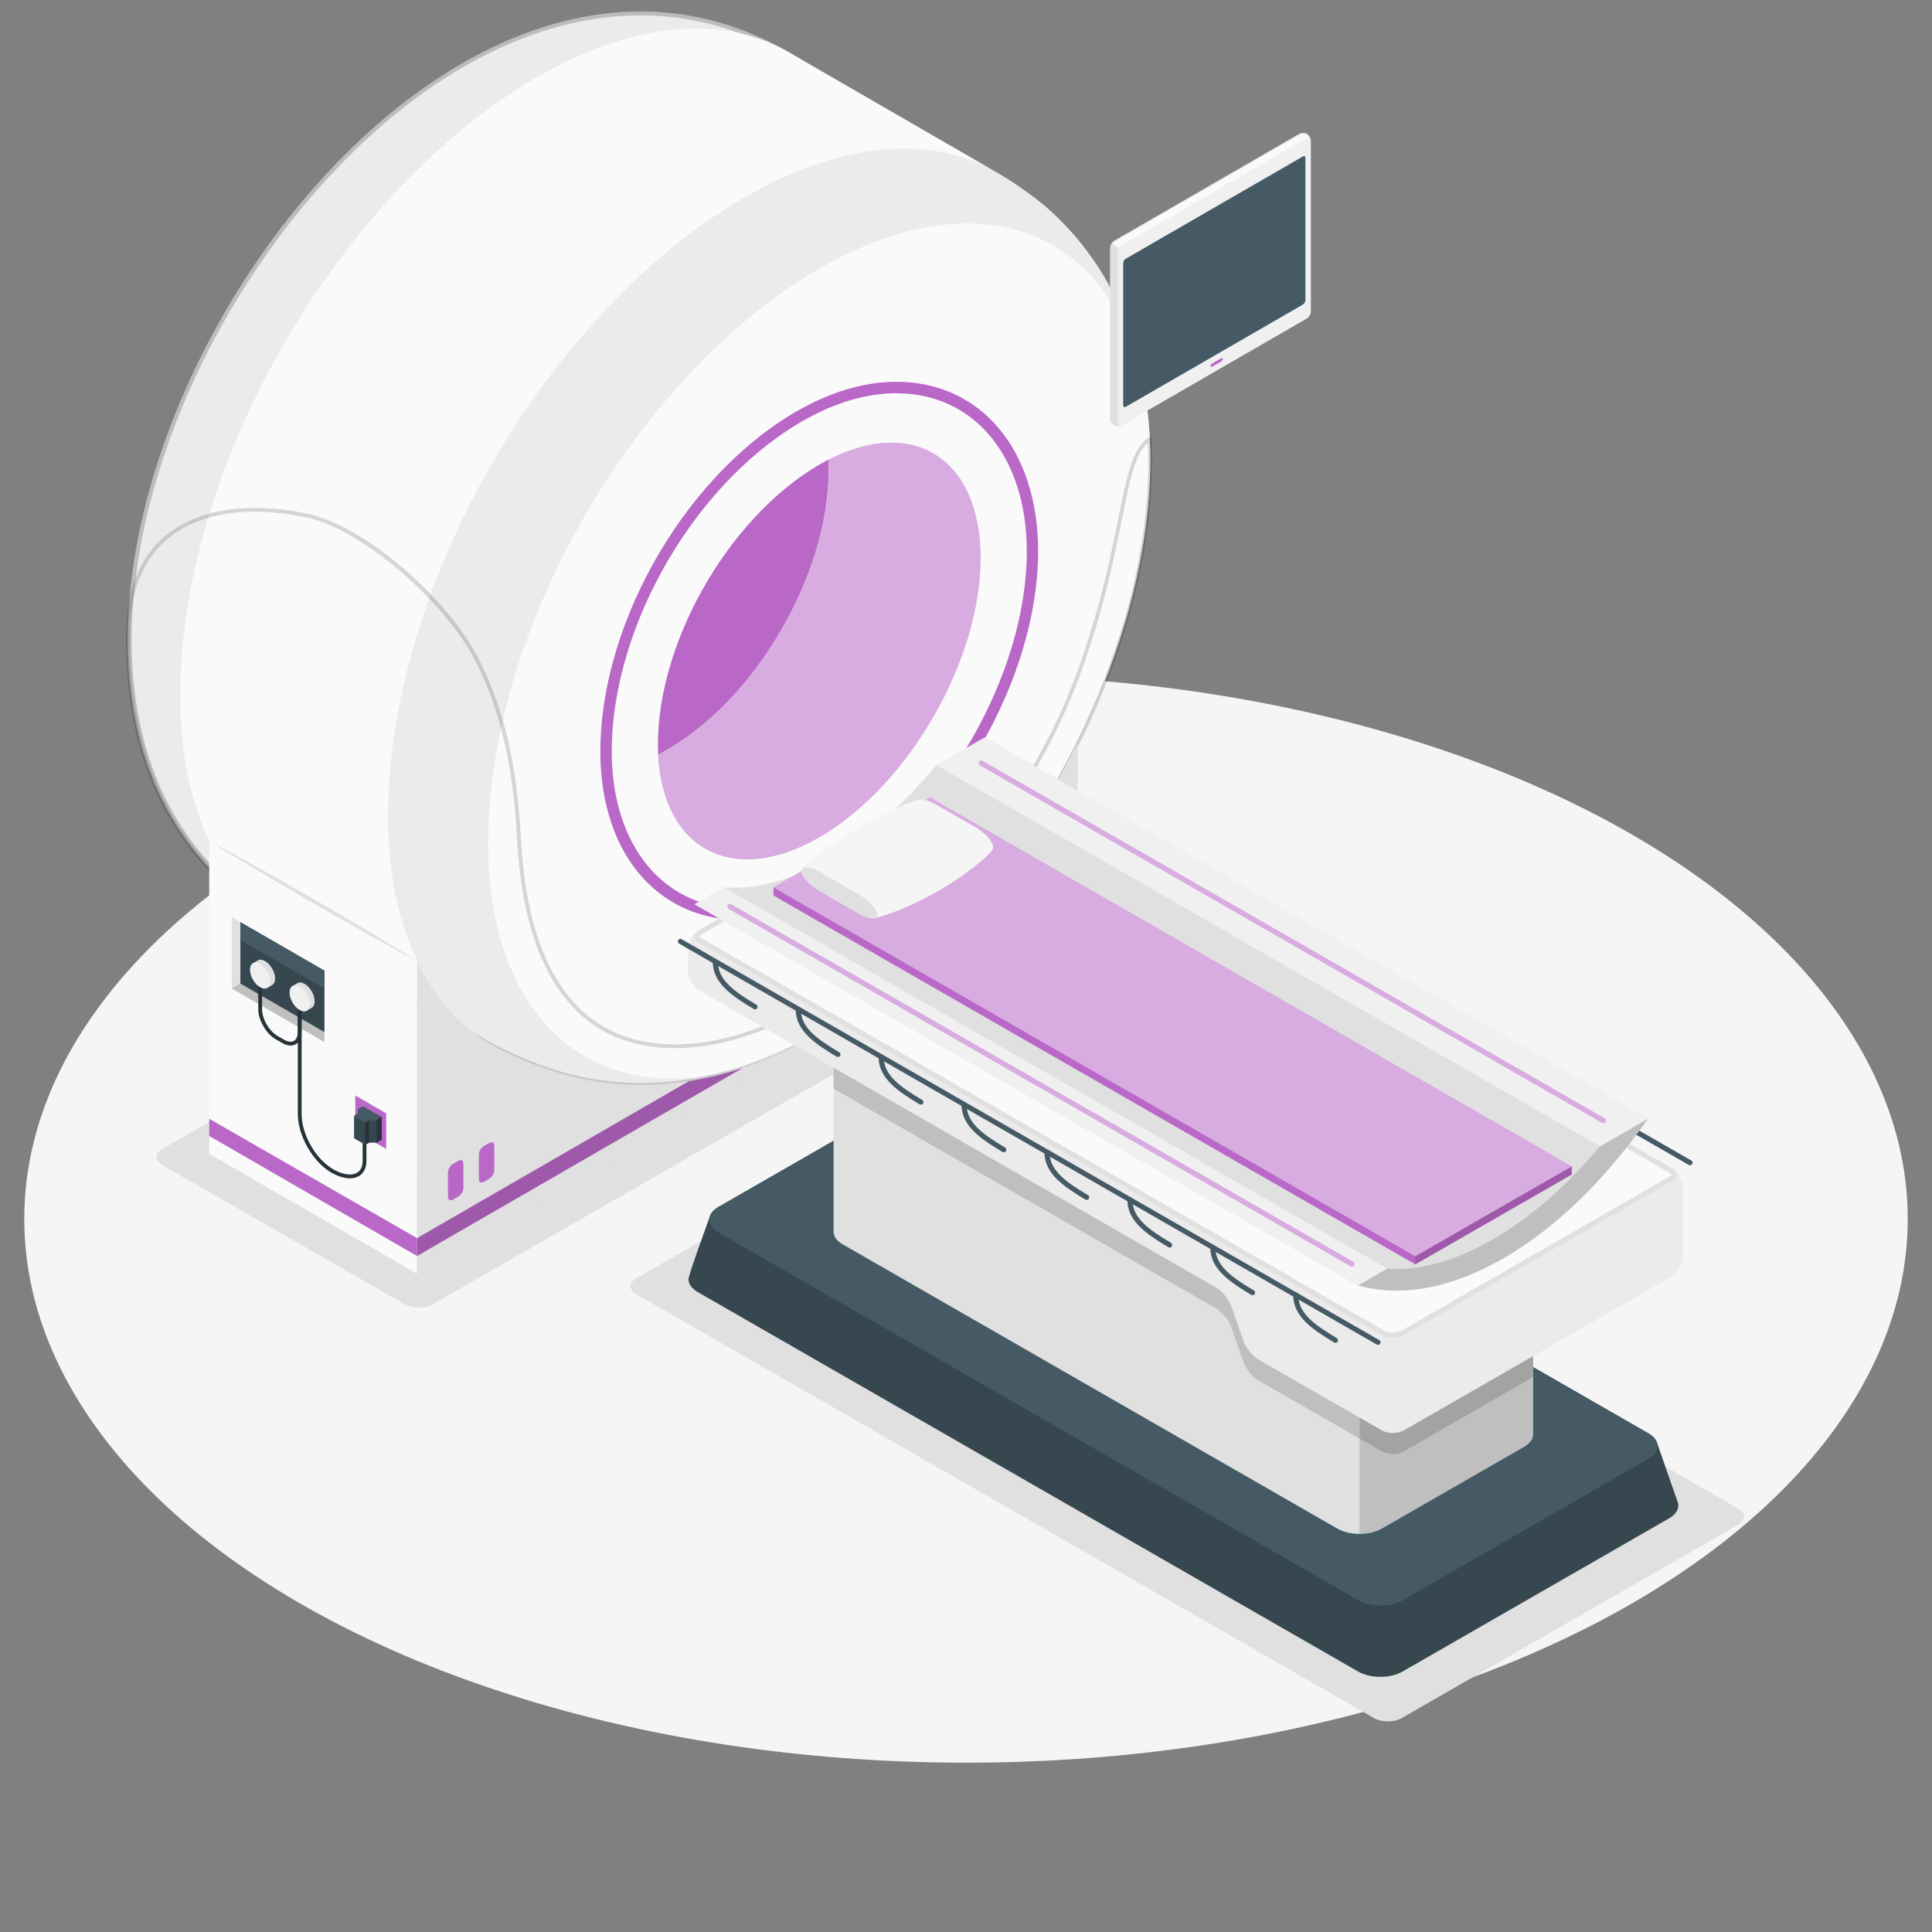 <?xml version="1.0" encoding="UTF-8"?><svg xmlns="http://www.w3.org/2000/svg" viewBox="0 0 500 500"><rect x="0" y="0" width="500" height="500" fill="#808080" stroke="none"/><defs><style>.cls-1{fill:#f0f0f0;}.cls-2{fill:#fff;opacity:.45;}.cls-3{fill:#fafafa;}.cls-4{fill:#37474f;}.cls-5{fill:#f5f5f5;}.cls-6{fill:#455a64;}.cls-7{opacity:.2;}.cls-8{fill:#e0e0e0;}.cls-9{opacity:.15;}.cls-10{fill:#ebebeb;}.cls-11{fill:#ba68c8;}.cls-12{fill:#263238;}</style></defs><g id="Floor"><ellipse id="Floor-2" class="cls-5" cx="250" cy="315.47" rx="243.72" ry="140.71"/></g><g id="Shadows"><path id="Shadow" class="cls-8" d="M362.76,444.64l87.14-50.07c1.98-1.14,1.98-2.99,0-4.13l-190.9-109.69c-1.98-1.14-5.2-1.14-7.18,0l-87.14,50.07c-1.98,1.14-1.98,2.99,0,4.13l190.9,109.69c1.98,1.14,5.2,1.14,7.18,0Z"/><path id="Shadow-2" class="cls-8" d="M104.76,337.56l-62.81-36.07c-1.98-1.14-1.98-2.99,0-4.13l181.69-104.28c1.98-1.14,5.2-1.14,7.18,0l62.81,36.07c1.98,1.14,1.98,2.99,0,4.13l-181.69,104.28c-1.98,1.14-5.2,1.14-7.18,0Z"/></g><g id="CT_Scan"><g id="CT_Scan-2"><g><g><path class="cls-10" d="M88.88,246.02c98.87,32.9,207.25-155.64,127.8-223.87-4.14-3.36-8.33-6.24-12.56-8.67C91.92-51.05-46.04,201.13,88.88,246.02Z"/><g class="cls-7"><path d="M165.77,3.98c13.16,0,25.9,3.49,37.86,10.37,4.22,2.43,8.4,5.31,12.4,8.56,15.14,13.01,24.05,30.83,26.48,52.97,2.19,19.98-1.17,42.72-9.7,65.76-10.54,28.45-27.98,54.98-49.1,74.7-22.79,21.27-47.44,32.52-71.27,32.52-7.9,0-15.72-1.27-23.23-3.77-22.23-7.4-38.03-20.75-46.97-39.69-7.93-16.81-10.14-37.92-6.39-61.06,2.65-16.33,8.31-33.69,16.38-50.21,7.98-16.33,18.36-31.95,30.02-45.15C107.85,19.96,137.51,3.98,165.77,3.98m0-1C64.37,2.98-30.89,206.17,88.88,246.02c7.82,2.6,15.71,3.82,23.55,3.82,91.3,0,177.41-164.85,104.25-227.69-4.14-3.36-8.33-6.24-12.56-8.67-12.6-7.25-25.53-10.5-38.36-10.5h0Z"/></g><g><g><path class="cls-10" d="M142.41,276.98c98.87,32.9,207.25-155.64,127.8-223.87-4.14-3.36-8.33-6.24-12.56-8.67C145.45-20.09,7.49,232.09,142.41,276.98ZM214.41,118.97c1.2,28.56-18.75,63.11-44.08,76.36-1.24-27.68,17.88-61.19,41.68-75.06,.8-.46,1.61-.89,2.4-1.3Z"/><path class="cls-3" d="M297.66,116.95c0-.5-.02-1.01-.04-1.52-.02-.59-.04-1.17-.07-1.75-2.36-48.93-37.16-69.11-80.63-46.8-1.63,.85-3.29,1.71-4.93,2.67-48.86,28.46-88.08,97.22-85.54,154.02,2.41,47.99,36.25,68.17,78.83,47.44,1.24-.61,2.5-1.25,3.76-1.94,.98-.51,1.97-1.06,2.95-1.63,.97-.56,1.95-1.14,2.91-1.75,.99-.6,1.98-1.23,2.96-1.88,.46-.3,.91-.6,1.37-.91,43.19-29.13,77.28-90,78.41-141.3v-.02c.02-.85,.03-1.69,.03-2.54v-.02c0-.7,0-1.39-.02-2.08Zm-85.65,3.32c.8-.46,1.6-.89,2.4-1.3,.32,7.75-.91,15.94-3.38,24.03-.12,.36-.23,.74-.34,1.1-.1,.3-.2,.6-.3,.9-4.06,12.26-10.95,24.18-19.54,33.83-.3,.34-.6,.69-.91,1.02-.47,.52-.94,1.02-1.43,1.52-5.53,5.75-11.68,10.55-18.18,13.95-1.24-27.68,17.88-61.19,41.69-75.06Z"/></g><path class="cls-11" d="M211.03,143c-.12,.36-.23,.74-.34,1.1-.1,.3-.2,.6-.3,.9-4.11,12.2-11.02,24.17-19.54,33.83-.31,.34-.61,.69-.91,1.02-.47,.52-.94,1.02-1.43,1.52-5.53,5.75-11.68,10.55-18.18,13.95-1.24-27.68,17.88-61.19,41.69-75.06,.8-.46,1.6-.89,2.4-1.3,.32,7.75-.91,15.94-3.38,24.03Z"/><g><path class="cls-11" d="M253.77,144.38c0,26.62-18.7,59-41.75,72.32-22.26,12.83-40.45,3.23-41.69-21.38,.82-.39,1.62-.83,2.42-1.29,5.58-3.22,10.9-7.56,15.76-12.66,.48-.5,.95-1,1.43-1.52,.3-.33,.61-.68,.91-1.02,8.52-9.66,15.43-21.63,19.54-33.83,.1-.3,.2-.6,.3-.9,.12-.36,.24-.74,.34-1.1,2.24-7.19,3.48-14.42,3.48-21.28,0-.92-.03-1.84-.1-2.74,21.94-11.26,39.34-.31,39.35,25.41Z"/><path class="cls-2" d="M253.77,144.38c0,26.62-18.7,59-41.75,72.32-22.26,12.83-40.45,3.23-41.69-21.38,.82-.39,1.62-.83,2.42-1.29,5.58-3.22,10.9-7.56,15.76-12.66,.48-.5,.95-1,1.43-1.52,.3-.33,.61-.68,.91-1.02,8.52-9.66,15.43-21.63,19.54-33.83,.1-.3,.2-.6,.3-.9,.12-.36,.24-.74,.34-1.1,2.24-7.19,3.48-14.42,3.48-21.28,0-.92-.03-1.84-.1-2.74,21.94-11.26,39.34-.31,39.35,25.41Z"/></g><path class="cls-11" d="M192.07,238.15h0c-21.02,0-35.39-15.84-36.63-40.35-1.51-33.78,20.68-73.86,50.53-91.25,1.07-.62,2.07-1.14,3.07-1.67,7.85-4.03,15.56-6.07,22.93-6.07,21.94,0,36.69,17.64,36.7,43.89-.01,32.8-22.26,71.34-50.65,87.75-8.87,5.11-17.59,7.7-25.94,7.7Zm39.9-136.38c-6.89,0-14.15,1.93-21.57,5.74-.97,.5-1.93,1.01-2.94,1.6-28.98,16.89-50.53,55.79-49.06,88.56,1.15,22.8,14.37,37.54,33.68,37.54,7.83,0,16.06-2.46,24.47-7.3,27.56-15.93,49.16-53.35,49.18-85.19,0-24.48-13.57-40.94-33.75-40.94Z"/></g><path class="cls-3" d="M144.19,17.11c-1.76,.91-3.54,1.85-5.3,2.87C86.27,50.63,44.03,124.67,46.78,185.83c1.31,26.12,11.27,44.59,26.72,53.59,6.79,3.95,47.1,27.17,53.79,31.07-15.46-8.99-25.41-27.47-26.72-53.59-2.74-61.16,39.49-135.19,92.1-165.85,1.77-1.02,3.55-1.96,5.31-2.86,23.23-11.92,44.17-12.57,59.67-3.76-7.26-4.21-46.85-27.04-53.46-30.88-15.53-9.01-36.6-8.44-60,3.56Z"/><g class="cls-9"><path d="M165.88,281.25c-8.07,0-15.99-1.26-23.62-3.8-7.43-2.47-14.28-5.67-20.33-9.51-3.69-2.13-10.36-5.98-17.63-10.17-12.8-7.39-27.46-15.85-31.04-17.92l-.11-.07c-34.37-18.75-41.01-51.9-40.54-76.41,.23-11.29,3.88-19.77,10.83-25.2,12.01-9.39,29.62-6.69,36.64-5.1,14.37,3.26,35.67,21.49,43.82,37.51,6.6,12.97,9.88,27,10.96,46.91,1.16,21.34,6.81,36.47,16.78,44.98,7.28,6.2,16.9,8.73,28.58,7.5,38.89-4.08,82.03-52.09,97.91-94.36,6.31-16.79,9.17-30.95,11.25-41.3,2.26-11.2,3.75-18.61,7.94-21.03l.7-.41,.04,.81c.03,.58,.05,1.16,.07,1.75,.02,.52,.03,1.01,.04,1.51v.21l-.49,.09h.49c.39,25.79-7.61,55.04-22.52,82.35-14.83,27.15-35.21,50.08-57.39,64.58l-.38-.34,.27,.41c-.96,.62-1.9,1.23-2.86,1.81l-.38-.34,.26,.42c-.22,.14-.44,.27-.66,.4l-1.67,1c-.2,.12-.4,.24-.6,.36-1.15,.66-2.09,1.19-2.97,1.64-.81,.44-1.62,.86-2.44,1.28l-.26,.13c-.36,.18-.72,.36-1.07,.54l-.39,.18c-13.1,6.39-26.37,9.61-39.25,9.61ZM65.98,132.42c-7.21,0-15.44,1.43-21.95,6.51-6.71,5.24-10.22,13.47-10.45,24.45-.46,24.24,6.09,57.01,39.98,75.49l.12,.08c3.64,2.12,18.3,10.57,31.1,17.96,7.27,4.19,13.94,8.04,17.65,10.19,6.01,3.8,12.78,6.97,20.14,9.42,19.57,6.51,41.06,4.52,62.13-5.76l.38-.18c.35-.17,.71-.35,1.06-.53l.16-.08,.31,.39-.22-.44c.8-.41,1.61-.82,2.42-1.27,.88-.46,1.81-.97,2.94-1.63,.19-.11,.38-.23,.58-.34l1.69-1.01c.21-.12,.42-.25,.63-.38l.12-.08c.94-.58,1.88-1.18,2.82-1.79l.39,.34-.27-.41c46.11-30.14,80.27-92.95,79.46-146.1v-.27c-.01-.5-.02-.97-.04-1.45v-.08c-.01-.28-.02-.56-.03-.84-3.3,2.65-4.71,9.64-6.77,19.89-2.09,10.38-4.96,24.59-11.3,41.45-8.25,21.95-23.24,44.76-41.14,62.58-19.09,19.01-39.54,30.52-57.59,32.41-11.96,1.26-21.83-1.35-29.32-7.73-10.19-8.69-15.95-24.05-17.13-45.67-1.07-19.77-4.32-33.68-10.85-46.52-7.9-15.52-29.28-33.84-43.16-36.99-3.05-.69-8.13-1.6-13.87-1.6Z"/></g></g><g><polygon class="cls-3" points="54.15 217.64 54.15 298.59 107.93 329.66 107.94 248.71 54.15 217.64"/><path class="cls-8" d="M107.94,248.71c-4.58-2.41-9.11-4.92-13.64-7.44-4.52-2.52-9-5.11-13.5-7.67-4.46-2.62-8.95-5.21-13.39-7.86l-6.65-4c-2.2-1.37-4.42-2.7-6.6-4.09,2.3,1.2,4.56,2.45,6.84,3.67l6.79,3.76c4.52,2.52,9,5.11,13.5,7.67,4.46,2.62,8.95,5.21,13.39,7.87,4.44,2.66,8.88,5.33,13.26,8.09Z"/><path class="cls-8" d="M142.42,276.98c-7.39-2.46-13.95-5.54-19.75-9.17l4.63,2.67c-8.78-5.2-15.01-12.66-19.36-21.78v80.95l170.97-98.71v-38.7c-28.16,56.7-83.68,102.31-136.49,84.73Z"/><path class="cls-11" d="M107.94,320.43v4.61l84.22-48.62c-4.57,1.51-9.21,2.66-13.87,3.39l-70.35,40.61Zm136.4-78.76c-4.14,4.31-8.46,8.34-12.92,12.07l47.48-27.41v-4.61l-34.56,19.95Z"/><path class="cls-9" d="M107.94,320.43v4.61l84.22-48.62c-4.57,1.51-9.21,2.66-13.87,3.39l-70.35,40.61Zm136.4-78.76c-4.14,4.31-8.46,8.34-12.92,12.07l47.48-27.41v-4.61l-34.56,19.95Z"/><polygon class="cls-11" points="54.15 293.99 107.93 325.05 107.94 320.43 54.15 289.54 54.15 293.99"/></g><g><path class="cls-11" d="M115.93,309.73v-6.28c0-.82,.57-1.81,1.28-2.21l1.44-.83c.71-.41,1.28-.08,1.28,.74v6.28c0,.81-.57,1.81-1.28,2.21l-1.44,.83c-.71,.41-1.28,.08-1.28-.74Z"/><path class="cls-11" d="M123.92,305.12v-6.28c0-.82,.57-1.81,1.28-2.21l1.44-.83c.71-.41,1.28-.08,1.28,.74v6.28c0,.82-.57,1.81-1.28,2.21l-1.44,.83c-.71,.41-1.28,.08-1.28-.74Z"/></g><g><g><polygon class="cls-8" points="59.98 237.37 83.96 251.21 83.96 269.67 59.98 255.83 59.98 237.37"/><polygon class="cls-4" points="62.21 254.55 83.96 267.11 83.96 251.21 62.21 238.66 62.21 254.55"/><polygon class="cls-9" points="62.21 254.55 59.98 255.83 83.96 269.67 83.96 267.11 62.21 254.55"/><polygon class="cls-6" points="62.21 243.27 83.96 255.83 83.96 251.21 62.21 238.66 62.21 243.27"/></g><polygon class="cls-11" points="91.95 283.51 99.94 288.13 99.94 297.36 91.95 292.74 91.95 283.51"/><g><path class="cls-12" d="M75.21,270.59c-.67,0-1.4-.22-2.15-.65l-1.71-.99c-2.49-1.44-4.51-4.94-4.51-7.8v-8.69h.98v8.69c0,2.56,1.8,5.67,4.01,6.95l1.71,.99c.98,.56,1.87,.67,2.52,.3,.65-.37,1-1.2,1-2.33v-8.7h.98v8.7c0,1.5-.53,2.63-1.49,3.18-.41,.23-.87,.35-1.36,.35Z"/><path class="cls-12" d="M90.55,304.95c-1.43,0-3.1-.51-4.84-1.51-4.76-2.75-8.63-9.53-8.63-15.11v-29.96h.98v29.96c0,5.27,3.65,11.66,8.14,14.26,2.45,1.41,4.76,1.76,6.18,.94,.96-.56,1.47-1.62,1.47-3.07v-7.39h.98v7.39c0,1.79-.7,3.19-1.96,3.92-.67,.38-1.45,.57-2.33,.57Z"/><g><polygon class="cls-6" points="93.92 286.27 92.6 287.04 92.6 288.16 91.63 288.72 94.54 290.41 95.51 289.85 97.46 289.85 98.78 289.08 93.92 286.27"/><polygon class="cls-4" points="91.63 288.72 91.63 294.59 94.54 296.28 95.51 295.72 97.46 295.72 98.78 294.94 98.78 289.08 97.46 289.85 95.51 289.85 94.54 290.41 91.63 288.72"/><polygon class="cls-12" points="95.51 289.85 95.51 295.72 94.54 296.28 94.54 290.41 95.51 289.85"/><polygon class="cls-12" points="97.46 289.85 98.78 289.08 98.78 294.94 97.46 295.72 97.46 289.85"/></g><g><path class="cls-8" d="M75.72,255.17c-.47,.27-.76,.86-.76,1.69,0,1.66,1.17,3.68,2.6,4.51,.72,.41,1.37,.45,1.84,.18,.22-.12,1.06-.61,1.27-.73,.47-.27,.76-.86,.76-1.69,0-1.66-1.17-3.68-2.6-4.51-.72-.42-1.37-.45-1.84-.18l-1.27,.73Z"/><path class="cls-1" d="M77.57,261.37c-1.44-.83-2.6-2.85-2.6-4.51,0-.83,.29-1.41,.76-1.69,.47-.27,1.12-.23,1.84,.18,1.44,.83,2.6,2.85,2.6,4.51,0,.83-.29,1.41-.76,1.69-.47,.27-1.12,.23-1.84-.18Z"/></g><g><path class="cls-8" d="M65.49,249.27c-.47,.27-.76,.86-.76,1.69,0,1.66,1.17,3.68,2.6,4.51,.72,.42,1.37,.45,1.84,.18l1.27-.73c.47-.27,.76-.86,.76-1.69,0-1.66-1.17-3.68-2.6-4.51-.72-.42-1.37-.45-1.84-.18l-1.27,.73Z"/><path class="cls-1" d="M67.33,255.47c-1.44-.83-2.6-2.85-2.6-4.51,0-.83,.29-1.41,.76-1.69,.47-.27,1.12-.23,1.84,.18,1.44,.83,2.6,2.85,2.6,4.51,0,.83-.29,1.41-.76,1.69-.47,.27-1.12,.23-1.84-.18Z"/></g></g></g></g><g><g><path class="cls-4" d="M428.84,373.38c-.29-.89-1.03-1.74-2.23-2.43l-165.6-95.16c-3.16-1.81-8.28-1.81-11.44,0l-63.66,36.58c-1.34,.77-2.11,1.74-2.31,2.75-.04,.18-5.42,14.77-5.42,15.96,0,1.19,.79,2.38,2.37,3.29l170.96,98.24c3.16,1.81,8.28,1.81,11.44,0l69.03-39.67c1.97-1.13,2.71-2.71,2.22-4.17-.3-.88-4.88-13.93-5.36-15.38Z"/><path class="cls-6" d="M185.91,312.38l63.66-36.58c3.16-1.81,8.28-1.81,11.44,0l165.6,95.16c3.16,1.82,3.16,4.76,0,6.58l-63.62,36.61c-3.16,1.82-8.28,1.82-11.44,0l-165.64-95.19c-3.16-1.81-3.16-4.76,0-6.57Z"/></g><g><path class="cls-8" d="M396.79,321.19c0-1.19-.79-2.38-2.37-3.29l-128.04-73.58c-3.16-1.81-8.28-1.82-11.44,0l-36.84,21.17c-1.58,.91-2.37,2.1-2.37,3.29,0,1.19,0,48.79,0,49.98,0,1.19,.79,2.38,2.37,3.28l128.04,73.58c3.16,1.81,8.28,1.81,11.44,0l36.84-21.17c1.58-.91,2.37-2.1,2.37-3.29v-49.98Z"/><path class="cls-9" d="M394.42,317.9l-42.55-24.45v103.54c2.07,0,4.13-.45,5.71-1.36l36.84-21.17c1.58-.91,2.37-2.1,2.37-3.29v-49.98c0-1.19-.79-2.38-2.37-3.29Z"/><path class="cls-9" d="M394.42,317.9l-128.04-73.58c-3.16-1.81-8.28-1.82-11.44,0l-36.84,21.17c-1.58,.91-2.37,2.1-2.37,3.29,0,.39,0,5.83,0,12.97l98.97,56.87c1.58,.91,3.34,3.03,3.94,4.75l3.2,9.2c.6,1.71,2.36,3.84,3.94,4.75l31.83,18.29c1.58,.91,4.14,.91,5.72,0l33.46-19.23v-35.2c0-1.19-.79-2.38-2.37-3.29Z"/><path class="cls-10" d="M218.1,265.5l36.84-21.17c3.16-1.81,8.28-1.81,11.44,0l128.04,73.58c1.58,.91,2.37,2.1,2.37,3.29s-.79,2.38-2.37,3.29l-36.85,21.17c-3.16,1.81-8.28,1.81-11.44,0l-128.04-73.58c-1.58-.91-2.37-2.1-2.37-3.28,0-1.19,.79-2.38,2.37-3.29Z"/></g><g><g><path class="cls-6" d="M437.38,301.57c-.11,0-.22-.03-.33-.09l-180.54-103.75c-.32-.18-.42-.58-.24-.9,.18-.31,.58-.42,.9-.24l180.54,103.75c.32,.18,.42,.58,.24,.9-.12,.21-.34,.33-.57,.33Z"/><path class="cls-6" d="M276.15,214.74c-.11,0-.23-.03-.34-.09-5.8-3.46-10.6-6.78-10.6-12.29,0-.36,.29-.66,.66-.66s.66,.29,.66,.66c0,4.83,4.32,7.79,9.96,11.16,.31,.19,.41,.59,.23,.9-.12,.21-.34,.32-.57,.32Z"/><path class="cls-6" d="M297.61,227.07c-.11,0-.23-.03-.34-.09-5.8-3.46-10.6-6.78-10.6-12.29,0-.36,.29-.66,.66-.66s.66,.29,.66,.66c0,4.83,4.32,7.79,9.96,11.16,.31,.19,.41,.59,.23,.9-.12,.21-.34,.32-.57,.32Z"/><path class="cls-6" d="M319.06,239.4c-.11,0-.23-.03-.34-.09-5.8-3.46-10.6-6.78-10.6-12.29,0-.36,.3-.66,.66-.66s.66,.29,.66,.66c0,4.83,4.32,7.79,9.96,11.16,.31,.19,.41,.59,.23,.9-.12,.21-.34,.32-.57,.32Z"/><path class="cls-6" d="M340.52,251.73c-.11,0-.23-.03-.34-.09-5.8-3.46-10.6-6.78-10.6-12.29,0-.36,.3-.66,.66-.66s.66,.29,.66,.66c0,4.83,4.32,7.79,9.96,11.16,.31,.19,.41,.59,.23,.9-.12,.21-.34,.32-.57,.32Z"/><path class="cls-6" d="M361.98,264.06c-.11,0-.23-.03-.34-.09-5.8-3.46-10.6-6.78-10.6-12.29,0-.36,.29-.66,.66-.66s.66,.29,.66,.66c0,4.83,4.32,7.79,9.96,11.16,.31,.19,.41,.59,.23,.9-.12,.21-.34,.32-.57,.32Z"/><path class="cls-6" d="M383.44,276.39c-.11,0-.23-.03-.34-.09-5.8-3.46-10.6-6.78-10.6-12.29,0-.36,.29-.66,.66-.66s.66,.29,.66,.66c0,4.83,4.32,7.79,9.96,11.16,.31,.19,.41,.59,.23,.9-.12,.21-.34,.32-.57,.32Z"/><path class="cls-6" d="M404.9,288.72c-.11,0-.23-.03-.34-.09-5.8-3.46-10.6-6.78-10.6-12.29,0-.36,.29-.66,.66-.66s.66,.29,.66,.66c0,4.83,4.32,7.79,9.96,11.16,.31,.19,.41,.59,.23,.9-.12,.21-.34,.32-.57,.32Z"/><path class="cls-6" d="M426.36,301.04c-.11,0-.23-.03-.34-.09-5.8-3.46-10.6-6.78-10.6-12.29,0-.36,.29-.66,.66-.66s.66,.29,.66,.66c0,4.83,4.32,7.79,9.96,11.16,.31,.19,.41,.59,.23,.9-.12,.21-.34,.32-.57,.32Z"/></g><g><path class="cls-10" d="M318.63,337.94l3.2,9.2c.6,1.71,2.36,3.84,3.94,4.75l31.83,18.29c1.58,.91,4.14,.91,5.72,0l69.39-39.87c1.58-.91,2.86-3.11,2.86-4.93v-18.09c0-1.82-1.28-4.02-2.86-4.93l-176.68-101.53c-1.58-.91-4.14-.91-5.72,0l-69.39,39.87c-1.58,.91-2.86,3.11-2.86,4.93v5.76c0,1.81,1.28,4.02,2.86,4.93l133.76,76.87c1.58,.91,3.34,3.03,3.94,4.75Z"/><g><path class="cls-3" d="M360.47,345.54c-.95,0-1.88-.22-2.53-.59l-176.68-101.53c-.54-.31-.85-.7-.85-1.07s.31-.76,.85-1.07l69.39-39.87c.66-.38,1.58-.59,2.53-.59s1.88,.22,2.53,.59l176.68,101.53c.54,.31,.85,.7,.85,1.07s-.31,.76-.85,1.07l-69.39,39.87c-.66,.38-1.58,.59-2.53,.59Z"/><path class="cls-8" d="M253.18,201.47c.84,0,1.64,.18,2.2,.51l176.68,101.53c.43,.25,.52,.46,.52,.5s-.09,.25-.52,.5l-69.39,39.87c-.56,.32-1.36,.51-2.2,.51s-1.64-.18-2.2-.51l-176.68-101.53c-.43-.25-.52-.46-.52-.5s.09-.25,.52-.5l69.39-39.87c.56-.32,1.36-.51,2.2-.51m0-1.32c-1.03,0-2.07,.23-2.86,.68l-69.39,39.87c-1.58,.91-1.58,2.38,0,3.29l176.68,101.53c.79,.45,1.82,.68,2.86,.68s2.07-.23,2.86-.68l69.39-39.87c1.58-.91,1.58-2.38,0-3.29l-176.68-101.53c-.79-.45-1.82-.68-2.86-.68h0Z"/></g></g><g><path class="cls-6" d="M356.63,348.05c-.11,0-.22-.03-.33-.09l-180.54-103.75c-.32-.18-.42-.58-.24-.9,.18-.31,.59-.42,.9-.24l180.54,103.75c.32,.18,.42,.58,.24,.9-.12,.21-.34,.33-.57,.33Z"/><path class="cls-6" d="M195.4,261.22c-.11,0-.23-.03-.34-.09-5.8-3.46-10.6-6.78-10.6-12.29,0-.36,.29-.66,.66-.66s.66,.29,.66,.66c0,4.83,4.32,7.79,9.96,11.16,.31,.19,.41,.59,.23,.9-.12,.21-.34,.32-.57,.32Z"/><path class="cls-6" d="M216.86,273.55c-.11,0-.23-.03-.34-.09-5.8-3.46-10.6-6.78-10.6-12.29,0-.36,.29-.66,.66-.66s.66,.29,.66,.66c0,4.83,4.32,7.79,9.96,11.16,.31,.19,.41,.59,.23,.9-.12,.21-.34,.32-.57,.32Z"/><path class="cls-6" d="M238.32,285.88c-.11,0-.23-.03-.34-.09-5.8-3.46-10.6-6.78-10.6-12.29,0-.36,.29-.66,.66-.66s.66,.3,.66,.66c0,4.83,4.32,7.79,9.96,11.16,.31,.19,.41,.59,.23,.9-.12,.21-.34,.32-.57,.32Z"/><path class="cls-6" d="M259.78,298.21c-.11,0-.23-.03-.34-.09-5.8-3.46-10.6-6.78-10.6-12.29,0-.36,.3-.66,.66-.66s.66,.3,.66,.66c0,4.83,4.32,7.79,9.96,11.16,.31,.19,.41,.59,.23,.9-.12,.21-.34,.32-.57,.32Z"/><path class="cls-6" d="M281.24,310.53c-.11,0-.23-.03-.34-.09-5.8-3.46-10.6-6.78-10.6-12.29,0-.36,.3-.66,.66-.66s.66,.3,.66,.66c0,4.83,4.32,7.79,9.96,11.16,.31,.19,.41,.59,.23,.9-.12,.21-.34,.32-.57,.32Z"/><path class="cls-6" d="M302.7,322.86c-.11,0-.23-.03-.34-.09-5.8-3.46-10.6-6.78-10.6-12.29,0-.36,.29-.66,.66-.66s.66,.29,.66,.66c0,4.83,4.32,7.79,9.96,11.16,.31,.19,.41,.59,.23,.9-.12,.21-.34,.32-.57,.32Z"/><path class="cls-6" d="M324.16,335.19c-.11,0-.23-.03-.34-.09-5.8-3.46-10.6-6.78-10.6-12.29,0-.36,.29-.66,.66-.66s.66,.29,.66,.66c0,4.83,4.32,7.79,9.96,11.16,.31,.19,.41,.59,.23,.9-.12,.21-.34,.32-.57,.32Z"/><path class="cls-6" d="M345.62,347.52c-.11,0-.23-.03-.34-.09-5.8-3.46-10.6-6.78-10.6-12.29,0-.36,.29-.66,.66-.66s.66,.29,.66,.66c0,4.83,4.32,7.79,9.96,11.16,.31,.19,.41,.59,.23,.9-.12,.21-.34,.32-.57,.32Z"/></g></g><g><g><path class="cls-8" d="M254.86,190.85l-12.49,7.19c-8.5,10.12-17.93,18.47-27.88,24.18-8.7,5-17.03,7.54-24.73,7.54-.82,0-1.63-.03-2.43-.1l-7.57,4.36,171.67,98.64c10.82,3.04,23.71,1.01,37.55-6.94,13.84-7.95,26.73-20.74,37.55-36.23l-171.67-98.64Z"/><path class="cls-9" d="M414.04,296.68c-8.5,10.12-17.93,18.47-27.88,24.18-8.7,5-17.03,7.54-24.73,7.54-.82,0-1.63-.03-2.43-.1l-7.57,4.36c10.82,3.04,23.71,1.01,37.55-6.94,13.84-7.95,26.73-20.74,37.55-36.23l-12.49,7.19Z"/><polygon class="cls-1" points="359 328.3 187.33 229.66 179.76 234.02 351.43 332.66 359 328.3"/><polygon class="cls-1" points="254.86 190.85 242.38 198.04 414.04 296.68 426.53 289.49 254.86 190.85"/></g><g><path class="cls-11" d="M349.88,327.79c-.11,0-.23-.03-.33-.09l-160.99-92.51c-.32-.18-.42-.58-.24-.9,.18-.31,.59-.42,.9-.24l160.99,92.51c.32,.18,.42,.58,.24,.9-.12,.21-.34,.33-.57,.33Z"/><path class="cls-2" d="M349.88,327.79c-.11,0-.23-.03-.33-.09l-160.99-92.51c-.32-.18-.42-.58-.24-.9,.18-.31,.59-.42,.9-.24l160.99,92.51c.32,.18,.42,.58,.24,.9-.12,.21-.34,.33-.57,.33Z"/></g><g><path class="cls-11" d="M414.95,290.67c-.11,0-.23-.03-.33-.09l-160.99-92.51c-.32-.18-.42-.58-.24-.9,.18-.31,.59-.42,.9-.24l160.99,92.51c.32,.18,.42,.58,.24,.9-.12,.21-.34,.33-.57,.33Z"/><path class="cls-2" d="M414.95,290.67c-.11,0-.23-.03-.33-.09l-160.99-92.51c-.32-.18-.42-.58-.24-.9,.18-.31,.59-.42,.9-.24l160.99,92.51c.32,.18,.42,.58,.24,.9-.12,.21-.34,.33-.57,.33Z"/></g></g><g><path class="cls-11" d="M406.77,301.87l-166.1-95.46-40.5,23.25v2.1l166.11,95.46,40.5-23.25v-2.1Z"/><polygon class="cls-2" points="200.17 229.67 240.67 206.42 406.77 301.87 366.28 325.12 200.17 229.67"/><polygon class="cls-9" points="366.28 327.22 366.28 325.12 406.77 301.87 406.77 303.97 366.28 327.22"/></g><g id="Pillow"><path class="cls-5" d="M257,219.2c0-1.38-2.08-3.7-4.65-5.18l-10.33-5.93c-1.43-.82-2.72-1.21-3.57-1.15h-.01c-2.22,0-11.1,4.26-15.47,6.76-4.36,2.5-13.87,8.54-15.35,11.1-.49,.84,16.67,13.24,18.77,12.8,4.67-.97,13.12-4.97,17.45-7.6,7.08-4.3,11.08-7.87,12.49-9.4,.67-.73,.66-1.11,.66-1.41Z"/><path class="cls-8" d="M212.06,230.61l10.33,5.93c2.57,1.48,4.65,1.55,4.65,.17s-2.08-3.7-4.65-5.18l-10.33-5.93c-2.57-1.48-4.65-1.55-4.65-.17s2.08,3.7,4.65,5.18Z"/></g></g></g></g><g id="Device_1"><g id="Screen"><g><path class="cls-3" d="M289.27,110.18c-.35,0-.67-.07-.9-.21-.51-.3-.93-1.05-.93-1.68v-44.21c0-.63,.45-1.41,1-1.72l47.83-27.62c.27-.16,.65-.25,1.02-.25,.35,0,.67,.07,.9,.21,.51,.3,.93,1.05,.93,1.68v44.21c0,.63-.45,1.41-.99,1.72l-47.83,27.62c-.27,.16-.65,.25-1.02,.25Z"/><path class="cls-8" d="M337.28,34.61c.33,0,.63,.07,.85,.19,.47,.27,.87,1,.87,1.59v44.21c0,.59-.43,1.33-.94,1.62l-24.22,13.99-23.6,13.63c-.26,.15-.61,.23-.97,.23-.33,0-.63-.07-.85-.19-.47-.27-.87-1-.87-1.59v-44.21c0-.59,.43-1.33,.94-1.62l47.83-27.62c.26-.15,.61-.23,.97-.23m0-.22c-.38,0-.78,.09-1.08,.26l-47.83,27.62c-.58,.34-1.05,1.15-1.05,1.82v44.21c0,.67,.44,1.47,.98,1.78,.26,.15,.61,.22,.96,.22,.38,0,.78-.09,1.08-.26,7.25-4.19,40.58-23.43,47.83-27.62,.58-.33,1.05-1.15,1.05-1.82V36.39c0-.67-.44-1.47-.99-1.78-.26-.15-.61-.23-.96-.23h0Z"/></g><path class="cls-1" d="M290.35,110.03l47.83-27.62c.58-.33,1.05-1.15,1.05-1.82V36.39c0-.67-.47-.94-1.05-.61l-47.83,27.62c-.58,.33-1.05,1.15-1.05,1.82v44.21c0,.67,.47,.94,1.05,.61Z"/><path class="cls-6" d="M290.68,104.92v-36.83c0-.41,.29-.91,.65-1.12l45.86-26.48c.36-.21,.65-.04,.65,.37v36.83c0,.41-.29,.91-.64,1.12l-45.86,26.48c-.36,.21-.65,.04-.65-.37Z"/><path class="cls-8" d="M287.63,63.04l1.97,1.14c-.19,.33-.31,.7-.31,1.04v44.21c0,.61,.42,.95,1.05,.61-.64,.37-1.54,.32-2.04,.04-.54-.32-.99-.98-.99-1.65v-44.34c0-.33,.12-.71,.31-1.04Z"/><path class="cls-11" d="M313.68,94.08l2.38-1.36c.21-.12,.39-.04,.39,.19s-.17,.52-.39,.64l-2.38,1.36c-.21,.12-.39,.04-.39-.19s.17-.52,.39-.64Z"/></g></g></svg>
